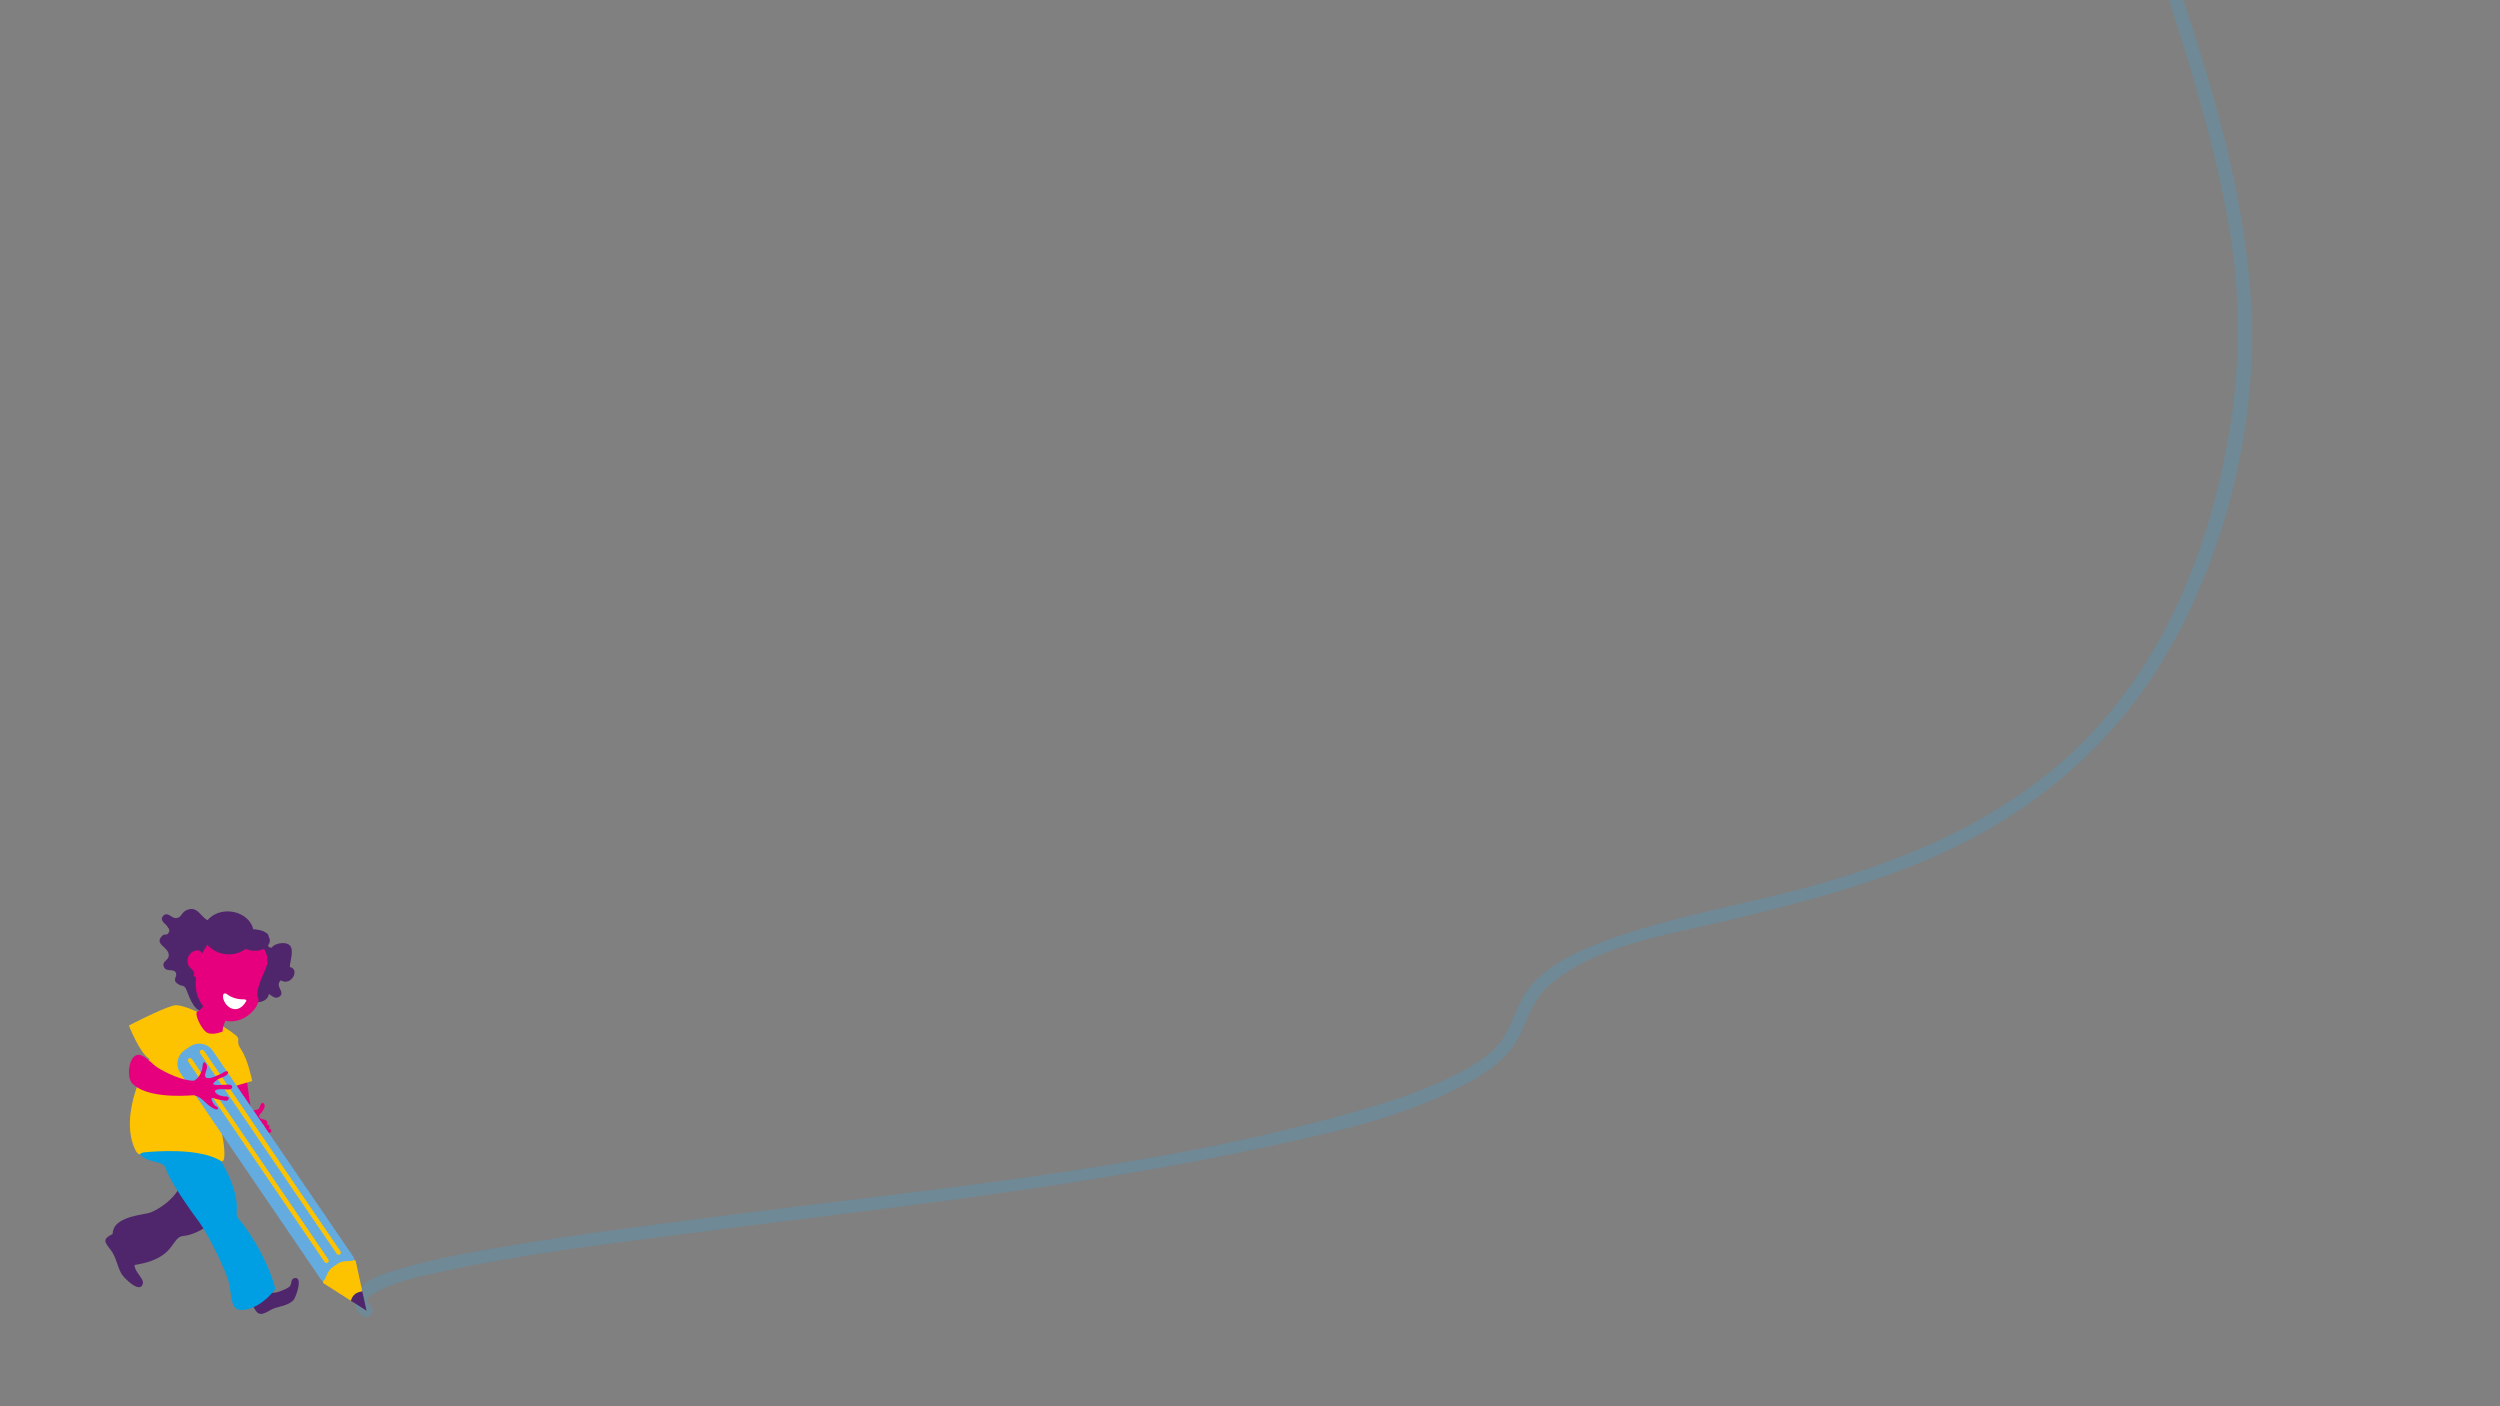 <?xml version="1.0" encoding="utf-8"?>
<!-- Generator: Adobe Illustrator 22.0.0, SVG Export Plug-In . SVG Version: 6.00 Build 0)  -->
<svg version="1.1" id="Layer_1" xmlns="http://www.w3.org/2000/svg" xmlns:xlink="http://www.w3.org/1999/xlink" x="0px" y="0px"
	 viewBox="0 0 1920 1080" style="enable-background:new 0 0 1920 1080;" xml:space="preserve">
<rect x="0" y="0" width="1920" height="1080" fill="#808080" stroke="none"/>
<style type="text/css">
	.st0{opacity:0.23;}
	.st1{clip-path:url(#SVGID_2_);fill:#36A9E1;}
	.st2{fill:#4F266B;}
	.st3{fill:#009FE3;}
	.st4{fill:#E6007E;}
	.st5{fill:#FDC300;}
	.st6{fill:#FFFFFF;}
	.st7{fill:#64ACE0;}
</style>
<g>
	<g class="st0">
		<g>
			<defs>
				<rect id="SVGID_1_" x="272.3" y="-2787.3" width="1957.2" height="3798.8"/>
			</defs>
			<clipPath id="SVGID_2_">
				<use xlink:href="#SVGID_1_"  style="overflow:visible;"/>
			</clipPath>
			<path class="st1" d="M2190-2576.5c34-25.9,44.1-68.5,37.6-109.4c-5.9-37-26.2-79.7-63-94.6c-19.1-7.7-42.8-7.1-63.1-6.6
				c-19.1,0.5-38.4,3-56.7,8.9c-38.7,12.3-69.5,38.9-94,70.6c-15.9,20.5-29.3,42.7-41.7,65.5c-13.6,25.1-28.2,51.3-36.9,78.6
				c-16.8,52.8-15.3,109.9-28.4,163.6c-14,57.7-60,100.5-116.8,115.8c-50.1,13.5-102.9,9.7-153.5,20.5
				c-115.4,24.5-184.7,138.5-220.4,242.4c-46.5,135.1-52.3,286.9-23.6,426.3c28.8,140.2,95.8,266.8,145.2,400
				c52.3,141.2,78.9,291.1,87.5,441.1c4.4,76.2,4,152.8-1.3,228.9c-4.1,59.3-7.4,115.1,2.1,174.1c19.6,121.4,65.9,236.9,103.6,353.4
				c18.4,56.8,35.6,114.3,45.6,173.3c9.3,55.1,8.6,108.4-1.4,163.4c-16.5,90.9-53.6,179.1-123.1,242.1
				c-53.2,48.2-119.6,77-187.9,96.7c-55,15.9-112.5,24.5-166.3,44.2c-19,7-38.2,15.7-53.1,29.7c-13.4,12.7-15.8,27.5-24.3,42.7
				c-8.5,15.2-26.3,24.8-41.4,32.2c-23.7,11.8-49.3,19.9-74.7,27.1c-149,42.3-306.4,57.1-459.6,76.6c-67.4,8.6-135,16.7-201.9,28.3
				c-22.8,4-45.6,8.1-67.9,14.6c-11,3.2-26.6,6.9-34.6,16c-6,6.8-5.1,14.6,1.6,20.6c4.8,4.3,11.9-2.8,7.1-7.1
				c-6-5.4-0.5-8.2,6.6-11.9c14.8-7.7,32.4-11,48.6-14.6c58.9-12.9,119.2-20.2,179-28c151.8-19.8,304.9-35.5,454.7-67.9
				c52.6-11.4,109-23.6,156.3-50.5c13.5-7.7,27.8-17.5,35.4-31.5c8.4-15.4,10.5-29.6,24.6-41.9c35.1-30.6,89.7-38.5,133.4-49
				c61.3-14.7,122.8-30.1,179.7-58c64.9-31.8,120.1-79.8,157.7-141.9c48.5-80.1,73.9-183.4,68-276.8c-7-112.6-49-221.5-84.7-327.4
				c-36.8-109.2-78.1-223.6-78.9-340.3c-0.2-31.8,4-63.5,6.1-95.3c2.4-36.9,3.6-74,3.8-111c0.3-74.9-4-149.9-13.1-224.3
				c-17-139.8-52.9-274-106.8-404c-54-130.5-112.7-259.3-127.9-401.5c-15.1-141.7,1.5-296.8,69-424.1
				c28-52.9,66.5-104.2,119.1-134.6c46.5-26.9,99.8-28.3,151.9-33.2c47-4.4,93.8-13.7,131-44.8c41.8-34.9,55.6-79.6,63.2-131.5
				c4-27.4,6.9-55,11.7-82.3c5.1-28.8,14.5-53.8,27.3-80.1c22.9-47.1,49.2-96.2,88.8-131.6c31.4-28.1,70.4-41.2,112.2-42.3
				c20.9-0.5,46.4-1.5,65.3,8.7c19.8,10.7,33.5,31.1,41.8,51.4c17.8,43.4,16.4,101.3-23.7,131.9
				C2179.9-2581.2,2184.9-2572.5,2190-2576.5"/>
		</g>
	</g>
	<path class="st2" d="M202,987.3c2.7,6.4,7.9,6.5,13.7,4.2c2-0.8,5.5-2.1,7-3.8c1.4-1.7,0.6-5,2.8-5.9c7.7-2.9,2.2,14.2-0.2,16.7
		c-4.6,5-12.3,4.4-17.9,7.8c-7.9,4.8-10,3.6-13.8-5c-0.4-0.9-0.7-1.4-0.9-2.3"/>
	<path class="st2" d="M86.5,947.7c0-1.1,0.2-2.2,0.6-3.4c3.3-10.2,23.3-11.4,27.9-12.9c4.6-1.5,20.1-9.7,24.9-24
		c4.9-14.2,19.9,33.8,19.9,33.8s-9.5,7.2-19,8c-9.6,0.8-5.5,16.9-35.7,22c-0.6,0.1-1.2,0.2-1.7,0.3c-0.5,4.7,7.1,10.5,6.4,14
		c-1.9,8.9-14.5-4-16.3-6.9c-3.6-5.9-4.1-13-8.3-18.4C80.3,953.9,78.3,951.7,86.5,947.7"/>
	<path class="st3" d="M158.1,874.9c0,0,26.3,31.4,23.6,56.2c0,0-0.2,3.6,2,5.5c2.2,1.9,21.1,27.1,27.8,53.3c0,0-9.4,13.5-23.1,15.9
		c-13.7,2.4-8.9-11.8-14-25.3c-5.1-13.4-15.3-33.5-21.2-41.6c-5.9-8-22.7-31.2-25.8-41.4c-3.1-10.1-24.6,1.8-24.2-28.6
		c0.4-30.4,53.2,5.3,53.2,5.3"/>
	<path class="st4" d="M192.6,850.9c0.5,1.8,1.9,1.9,2.8,1.7c2.2-0.5,3.8-0.4,4.3-3c0.3-1.7,2-3.9,3.3-1.5c1,2-0.9,4.7-2.1,6.2
		c-1.1,1.3-3,2.8-1.1,4.4c1.4,1.2,3.7,0.7,5.1,2.3c0.6,0.7,0.6,1.9,0,2.6c0.1,0,0.1,0,0.2,0c1.1,0.1,2,0.9,2,1.8
		c0,0.6-0.4,1-0.9,1.3c0.1,0,0.2,0,0.3,0c1.1,0.1,2,0.9,2,1.8c-0.1,1-1,1.7-2.2,1.6c-1.1-0.1-2-0.9-2-1.8c0-0.6-1.4-2.2-1.3-3.2
		c0-0.5-0.9-2-1.7-2.1c-1-0.2-2,0-3,0c-2.2,0-4.3-0.4-6.5-0.5c-1.1-2.1-13.3-31.6-12.2-33.8c0.2-0.5,6.2-6.9,9.6-0.6
		C189.8,829.5,192,849.1,192.6,850.9"/>
	<path class="st5" d="M167.9,837.8l25.8-7.6c0,0-3.2-16.1-8.2-23.6c-5-7.5-0.7-7.2-3.5-10.6c-2.4-3.1-38.4-26.7-49-23.7
		c-10.6,3-34,15.3-34,15.3s8.3,21.3,15.8,25.8c0,0-25.1,41.9-10.5,70.5c0.3,0.6,2.5,3.5,3.1,2.5c0,0,1.1-1.2,3.3-1.4
		c7.9-0.7,42-3.8,59,6.6c6.3,3.9,0.1-32.4-5-37.7L167.9,837.8z"/>
	<path class="st2" d="M192.5,718.5c-1.8-3.7,0.1-7.7-2.6-11.5c-2.4-3.3-6.2-4.6-10-5.1c-3.5-0.5-7.7-0.4-10.6,1.5
		c-3.3,2.3-3.3,5.6-8.2,4.1c-7-2.1-9.1-13.2-18.6-8.1c-3.6,2-3.2,5.9-8,5.7c-2.6-0.1-6-5.2-9.1-1.8c-3.4,3.7,2,6.1,3.2,8.4
		c0.9,1.6,2,2,1.1,4.2c-1.1,2.8-3.5,1.3-4.7,2.4c-7.7,7,5.1,8.7,4.6,15.7c-0.3,3.9-5.8,4.2-3.6,8.8c1.8,3.8,6.8,1.1,8.7,3.7
		c2.4,3.4-2.9,5.5,1.4,8.8c4.5,3.4,5.1-0.2,7.4,5.7c2.4,6.2,6.7,18.6,14.9,14.9c13.9-6.3,16-27,32-13.8c2.1,1.7,2.2,4.9,6.2,4.5
		c4.4-0.4,1.9-3.3,3.7-4c5.1-1.9,0.6-0.6,4.8,0.3c3.2,0.7,5.6,5.2,9.5,2.5c4.9-3.5-3.9-7.9,1-12.5c8.3,4.9,15-8.7,7-10.2
		c0.1-5.1,4-14.3-1-17.4c-3.3-2.1-10.9-0.8-12.9,2.5c-3.3,0.2-3.2-2.5-3.3-5.1c-0.1-4.4,2.6-4.1-1.8-6.8c-7-4.2-11.2,3.2-15.9,6.7"
		/>
	<path class="st2" d="M189.1,762.1c-0.2,3.9,3.5,7.2,8.3,7.5c4.8,0.3,8.9-2.6,9.1-6.5c0.2-3.9-3.5-7.2-8.3-7.5
		C193.4,755.4,189.3,758.3,189.1,762.1"/>
	<path class="st4" d="M174.5,780.5c0,0-4.2,9.3-3.4,11.6c0,0-8.8,4-13.2,0.2c-4.3-3.9-8.7-14.1-6.4-15.3s5.2-4.2,5.8-6.9
		C158,767.3,174.5,780.5,174.5,780.5"/>
	<path class="st2" d="M149.8,724.5c-0.2,3.3,5,9.9,10.8,10.3c5.8,0.3,10.1-5.8,10.2-9.1c0.2-3.3-4.4-6.2-10.2-6.5
		C154.8,718.8,150,721.2,149.8,724.5"/>
	<path class="st4" d="M155.2,732.4c1.6-3.1,3.7-6.7,6.8-10.6c12.2-16.1,30.6-4.2,30.6-4.2s17.4,12.3,11.7,25.6
		c-5.7,13.3-7.9,18.6-5.9,23.7c2,5.1-12.1,23.4-29.5,15.6c-19.1-8.7-19.3-24.6-18.3-31.8c-0.2-0.1-0.4-0.2-0.6-0.3
		c-2.7-1.5,0-2.3-1.1-4c-1.8-2.9-4.3-3.4-4.8-7.3C143.1,730.7,153.4,727,155.2,732.4"/>
	<path class="st6" d="M189.2,768.7c0,0,0.2-1.2-1.8-1.2c-2,0-7.9,0-13-3.9c-2-1.5-3.7-0.4-3,3C172.9,773.8,182.7,780.3,189.2,768.7"
		/>
	<path class="st2" d="M155.9,715.2c-0.6,9.1,7.7,17,18.4,17.7c10.8,0.7,19.9-6.2,20.5-15.2c0.6-9.1-7.7-17-18.5-17.7
		C165.7,699.3,156.5,706.1,155.9,715.2"/>
	<path class="st2" d="M183,721.2c-0.3,4.5,4.9,8.6,11.6,9c6.7,0.4,12.3-2.9,12.6-7.5c0.3-4.5-4.9-8.5-11.6-9
		C188.9,713.3,183.2,716.7,183,721.2"/>
	<path class="st2" d="M276.8,992c0.5-0.1,1-0.2,1.4-0.4l3.3,15l-12-7.6C270.4,995.6,272.4,992.8,276.8,992"/>
	<path class="st5" d="M276.8,992c-4.4,0.8-6.4,3.6-7.4,6.9l-21.2-13.5l-3.8-29.6l28.7,12.3l5.1,23.4
		C277.7,991.8,277.2,991.9,276.8,992"/>
	<path class="st7" d="M246.1,982.1c3.9,5.8,3.5-4.9,9.3-8.9l4.1-2.8c5.8-3.9,15.6,0.4,11.7-5.4L163.5,807.1
		c-3.9-5.8-11.8-7.3-17.6-3.4l-4.1,2.8c-5.8,3.9-7.3,11.8-3.3,17.6L246.1,982.1z"/>
	<path class="st5" d="M258.6,962.9c0.5,0.8,1.6,1,2.4,0.5c0.8-0.5,1-1.6,0.5-2.4L156.7,807c-0.6-0.8-1.6-1-2.5-0.5
		c-0.8,0.5-1,1.6-0.5,2.4L258.6,962.9z"/>
	<path class="st5" d="M249.3,969.2c0.5,0.8,1.6,1,2.4,0.5c0.8-0.5,1-1.6,0.5-2.4L147.4,813.4c-0.5-0.8-1.6-1-2.4-0.5
		c-0.8,0.6-1,1.6-0.5,2.4L249.3,969.2z"/>
	<path class="st4" d="M105.9,810.1c4.2-0.5,9.7,5.6,13.4,8.6c0.4,0.3,0.8,0.6,1.2,0.9c6.8,4.4,19.8,10.5,28.4,10.4
		c3.2-1.7,5.1-4.6,6.3-8.8c0.4-1.2,0.2-7.6,2.8-4.6c2.2,2.5,0.1,5.6-0.4,8.3c-0.6,2.9,1.4,3.4,3.9,3c2.7-0.5,4.9-1.9,7.4-2.8
		c1.6-0.6,3.5-2.5,5.2-2.4c2.3,0.2,0.6,2.6-0.5,3.3c-1.9,1.2-4.1,1.7-6,2.7c-0.3,0.2-4.9,3.4-3.7,4c2,1,4,0.5,6,0.5
		c2.1,0,4.4-0.3,6.6-0.1c1.6,0.1,2.4,1.5,1.4,2.8c-1.1,1.3-4.1,0.7-5.7,0.6c-2.7-0.1-9.9-0.2-5.9,3.4c1.5,1.4,3.6,1.7,5.6,2.1
		c0.9,0.2,2.1-0.1,2.9,0.3c1.1,0.5,1.2,1.7,0.3,2.5c-1.4,1.3-4.1,0-5.8-0.1c-2.3-0.2-4.5-1.4-6.8-1.5c-0.5,1.6,1.7,5.3,3.1,6.2
		c0.6,0.4,2,1,1.8,1.9c-0.7,2.6-7-2.3-7.8-3c-2.4-2-4.6-4.6-7.4-6c-0.9-0.4-2-0.8-3.2-1.2c-10.8,0.9-37.3,1.8-47.6-9.2
		C97,827.1,98.8,810.9,105.9,810.1"/>
</g>
</svg>
